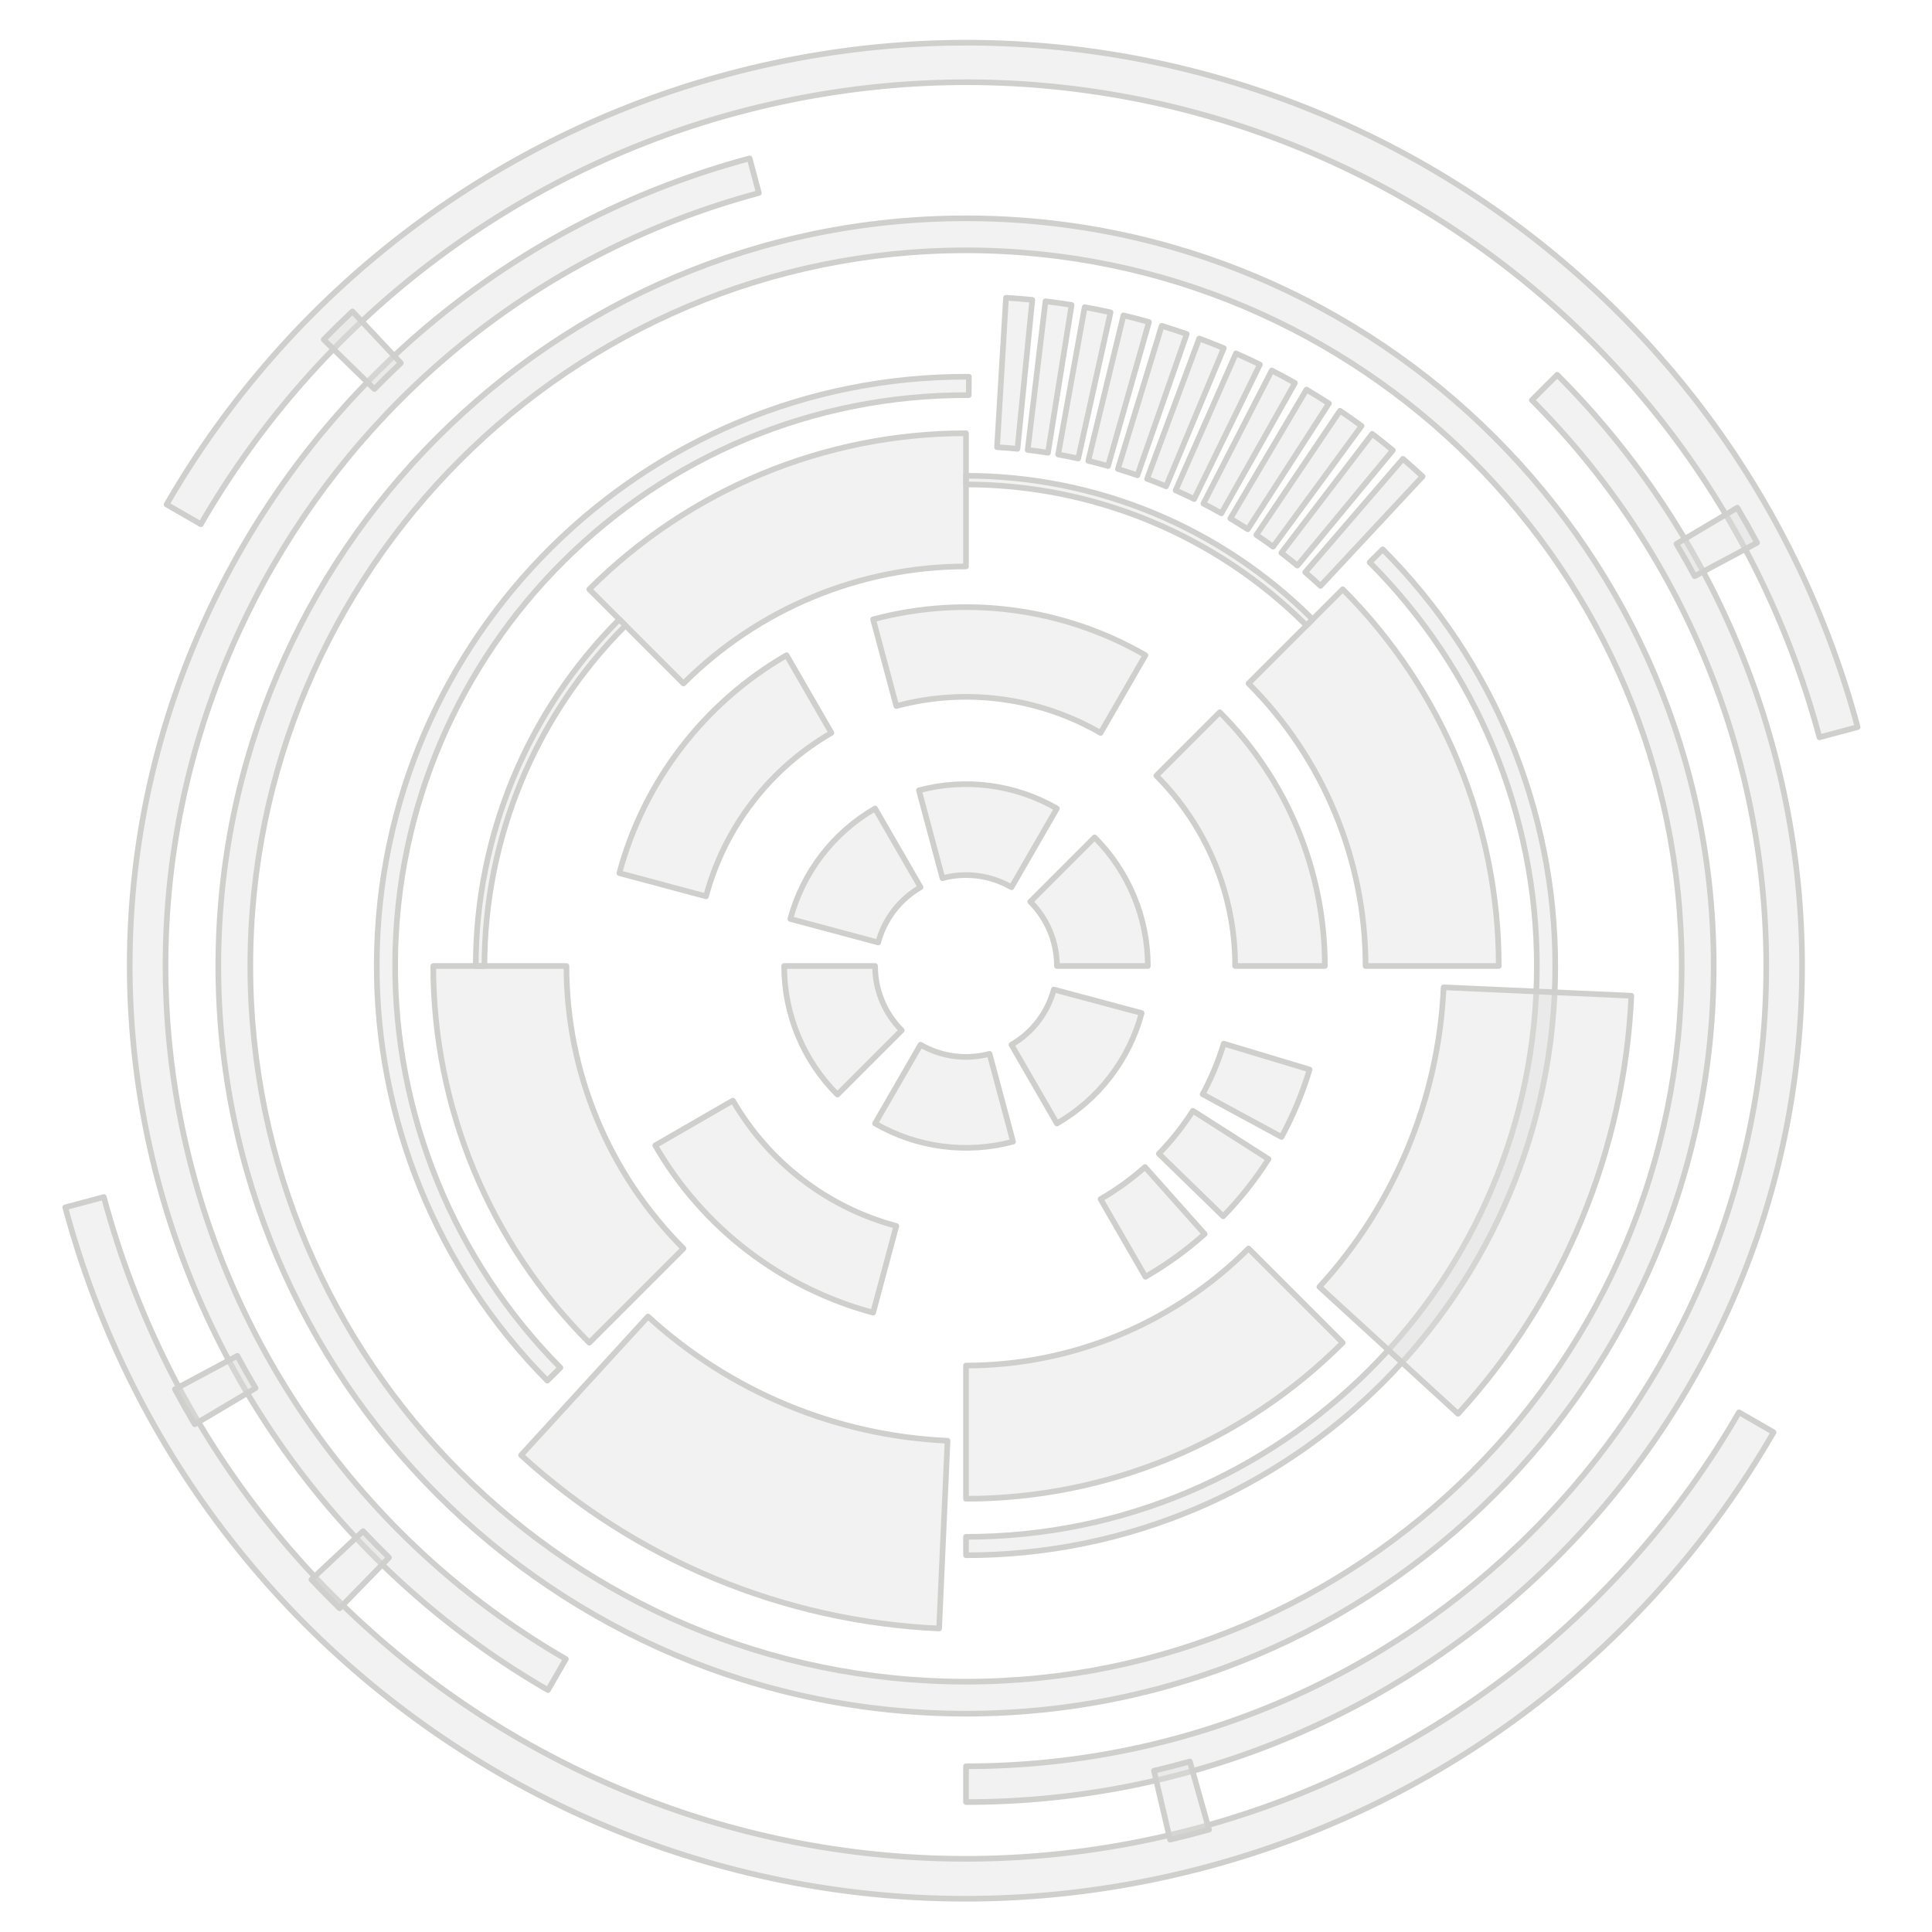 <?xml version='1.0' encoding='utf-8'?>
<svg xmlns="http://www.w3.org/2000/svg" width="100%" height="100%" viewBox="0 0 4000 4000" version="1.1" style="fill-rule:evenodd;clip-rule:evenodd;stroke-linecap:round;stroke-linejoin:round;stroke-miterlimit:1.5;fill:#E0E0DF;fill-opacity:0.4;">
<path d="M2743,2000c0,-197.056 -78.28,-386.041 -217.62,-525.38l-131.345,131.345c104.505,104.504 163.215,246.243 163.215,394.035l185.75,0Z" style="stroke:#CFCFCD;stroke-width:11.67px;"/>
<path d="M3103,2000c0,-292.534 -116.209,-573.086 -323.061,-779.939l-194.985,194.985c155.14,155.139 242.296,365.554 242.296,584.954l275.75,-0Z" style="stroke:#CFCFCD;stroke-width:11.67px;"/>
<path d="M2000,3103c292.534,-0 573.086,-116.209 779.939,-323.061l-194.985,-194.985c-155.139,155.14 -365.554,242.296 -584.954,242.296l-0,275.75Z" style="stroke:#CFCFCD;stroke-width:11.67px;"/>
<path d="M897,2000c0,292.534 116.209,573.086 323.061,779.939l194.985,-194.985c-155.14,-155.139 -242.296,-365.554 -242.296,-584.954l-275.75,-0Z" style="stroke:#CFCFCD;stroke-width:11.67px;"/>
<path d="M2000,897c-292.534,-0 -573.086,116.209 -779.939,323.061l194.985,194.985c155.139,-155.14 365.554,-242.296 584.954,-242.296l0,-275.75Z" style="stroke:#CFCFCD;stroke-width:11.67px;"/>
<path d="M2371.5,1356.54c-170.655,-98.528 -373.461,-125.228 -563.803,-74.226l48.076,179.421c142.756,-38.252 294.86,-18.227 422.852,55.669l92.875,-160.864Z" style="stroke:#CFCFCD;stroke-width:11.67px;"/>
<path d="M1628.5,1356.54c-170.655,98.528 -295.181,260.813 -346.183,451.154l179.421,48.076c38.251,-142.756 131.645,-264.47 259.637,-338.366l-92.875,-160.864Z" style="stroke:#CFCFCD;stroke-width:11.67px;"/>
<path d="M1356.54,2371.5c98.528,170.655 260.813,295.181 451.154,346.183l48.076,-179.421c-142.756,-38.251 -264.47,-131.645 -338.366,-259.637l-160.864,92.875Z" style="stroke:#CFCFCD;stroke-width:11.67px;"/>
<path d="M2371.5,2643.46c43.759,-25.265 84.828,-54.927 122.567,-88.527l-123.517,-138.733c-28.304,25.2 -59.105,47.447 -91.925,66.396l92.875,160.864Z" style="stroke:#CFCFCD;stroke-width:11.67px;"/>
<path d="M2532.43,2518.23c35.243,-36.209 66.701,-75.919 93.884,-118.513l-156.579,-99.93c-20.388,31.946 -43.981,61.728 -70.413,88.885l133.108,129.558Z" style="stroke:#CFCFCD;stroke-width:11.67px;"/>
<path d="M2653.26,2353.97c24.073,-44.427 43.551,-91.193 58.132,-139.572l-177.849,-53.601c-10.935,36.285 -25.544,71.36 -43.598,104.679l163.315,88.494Z" style="stroke:#CFCFCD;stroke-width:11.67px;"/>
<path d="M2000,3220c673.787,0 1220,-546.213 1220,-1220c0,-323.564 -128.535,-633.876 -357.33,-862.67l-26.946,26.946c221.647,221.648 346.168,522.267 346.168,835.724c-0,652.741 -529.151,1181.89 -1181.89,1181.89l-0,38.108Z" style="stroke:#CFCFCD;stroke-width:11.67px;"/><path d="M2005.92,780.014c-673.779,-3.269 -1222.64,540.286 -1225.91,1214.07c-1.57,323.56 125.458,634.492 353.14,864.394l27.077,-26.816c-220.57,-222.72 -343.63,-523.94 -342.109,-837.393c3.168,-652.733 534.88,-1179.31 1187.61,-1176.14l0.185,-38.108Z" style="stroke:#CFCFCD;stroke-width:11.67px;"/>
<path d="M2717.68,1282.32c-190.341,-190.341 -448.5,-297.274 -717.683,-297.274l-0,17.971c264.417,-0 518.005,105.039 704.976,292.01l12.707,-12.707Z" style="stroke:#CFCFCD;stroke-width:11.67px;"/>
<path d="M1282.32,1282.32c-190.341,190.341 -297.274,448.5 -297.274,717.683l17.971,0c-0,-264.417 105.039,-518.005 292.01,-704.976l-12.707,-12.707Z" style="stroke:#CFCFCD;stroke-width:11.67px;"/>
<path d="M1078.88,3012.78c237.493,217.388 543.83,344.401 865.47,358.84l17.449,-388.702c-230.491,-10.347 -450.015,-101.366 -620.206,-257.149l-262.713,287.011Z" style="stroke:#CFCFCD;stroke-width:11.67px;"/>
<path d="M3018.7,2927.04c217.389,-237.494 344.401,-543.83 358.84,-865.47l-388.702,-17.449c-10.347,230.49 -101.365,450.015 -257.148,620.205l287.01,262.714Z" style="stroke:#CFCFCD;stroke-width:11.67px;"/>
<path d="M2000,452c854.364,0 1548,693.636 1548,1548c0,854.364 -693.636,1548 -1548,1548c-854.364,0 -1548,-693.636 -1548,-1548c0,-854.364 693.636,-1548 1548,-1548Zm0,66.284c817.781,0 1481.72,663.935 1481.72,1481.72c-0,817.781 -663.935,1481.72 -1481.72,1481.72c-817.781,-0 -1481.72,-663.935 -1481.72,-1481.72c0,-817.781 663.935,-1481.72 1481.72,-1481.72Z" style="stroke:#CFCFCD;stroke-width:11.67px;"/>
<path d="M2000,3731c956.005,0 1731,-774.995 1731,-1731c0,-459.09 -182.373,-899.376 -506.998,-1224l-52.411,52.411c310.725,310.725 485.289,732.159 485.289,1171.59c-0,915.07 -741.81,1656.88 -1656.88,1656.88l-0,74.12Z" style="stroke:#CFCFCD;stroke-width:11.67px;"/><path d="M1551.98,327.982c-923.43,247.433 -1471.43,1196.6 -1224,2120.03c118.822,443.446 408.935,821.529 806.518,1051.07l37.06,-64.19c-380.559,-219.716 -658.25,-581.609 -771.983,-1006.07c-236.838,-883.889 287.702,-1792.42 1171.59,-2029.26l-19.184,-71.595Z" style="stroke:#CFCFCD;stroke-width:11.67px;"/>
<path d="M3846.02,1505.36c-273.182,-1019.53 -1321.13,-1624.56 -2340.66,-1351.38c-489.594,131.187 -907.022,451.491 -1160.45,890.449l70.87,40.917c242.581,-420.163 642.135,-726.751 1110.77,-852.321c975.872,-261.484 1978.95,317.642 2240.43,1293.51l79.045,-21.18Z" style="stroke:#CFCFCD;stroke-width:11.67px;"/>
<path d="M135.107,2499.7c275.975,1029.95 1334.64,1641.17 2364.59,1365.2c494.6,-132.527 916.297,-456.107 1172.32,-899.553l-71.595,-41.335c-245.061,424.458 -648.701,734.182 -1122.12,861.035c-985.85,264.158 -1999.18,-320.89 -2263.34,-1306.74l-79.853,21.397Z" style="stroke:#CFCFCD;stroke-width:11.67px;"/>
<path d="M2945.33,986.415c-13.311,-12.414 -26.864,-24.565 -40.654,-36.445l-202.295,234.799c10.706,9.223 21.229,18.657 31.563,28.295l211.386,-226.649Zm-61.643,-54.17c-14.022,-11.605 -28.272,-22.932 -42.74,-33.976l-188.044,246.36c11.232,8.574 22.295,17.369 33.182,26.378l197.602,-238.762Zm-64.742,-50.427c-14.684,-10.755 -29.579,-21.219 -44.675,-31.387l-173.135,257.057c11.721,7.894 23.285,16.019 34.685,24.368l183.125,-250.038Zm-67.612,-46.507c-15.295,-9.867 -30.783,-19.431 -46.455,-28.688l-157.618,266.853c12.168,7.187 24.192,14.612 36.067,22.273l168.006,-260.438Zm-70.246,-42.424c-15.853,-8.944 -31.879,-17.575 -48.071,-25.888l-141.549,275.713c12.571,6.454 25.014,13.155 37.322,20.099l152.298,-269.924Zm-72.634,-38.193c-16.354,-7.99 -32.863,-15.657 -49.519,-22.997l-124.983,283.607c12.931,5.699 25.749,11.652 38.445,17.855l136.057,-278.465Zm-74.767,-33.826c-16.798,-7.009 -33.732,-13.686 -50.793,-20.027l-107.98,290.507c13.246,4.923 26.394,10.107 39.435,15.548l119.338,-286.028Zm-76.638,-29.343c-17.183,-6.002 -34.483,-11.665 -51.889,-16.985l-90.597,296.388c13.514,4.131 26.945,8.527 40.286,13.187l102.2,-292.59Zm-78.24,-24.755c-17.508,-4.975 -35.113,-9.604 -52.803,-13.885l-72.898,301.23c13.735,3.324 27.403,6.918 40.996,10.78l84.705,-298.125Zm-79.568,-20.082c-17.772,-3.93 -35.62,-7.509 -53.533,-10.736l-54.942,305.017c13.908,2.505 27.764,5.284 41.562,8.335l66.913,-302.616Zm-80.617,-15.338c-17.973,-2.871 -36.002,-5.387 -54.074,-7.548l-36.794,307.734c14.031,1.677 28.028,3.631 41.982,5.86l48.886,-306.046Zm-81.383,-10.539c-18.112,-1.802 -36.258,-3.247 -54.426,-4.335l-18.518,309.372c14.106,0.844 28.194,1.966 42.256,3.366l30.688,-308.403Z" style="stroke:#CFCFCD;stroke-width:11.67px;"/>
<path d="M2376.5,2000c0,-99.854 -39.667,-195.618 -110.274,-266.226l-133.113,133.113c35.304,35.304 55.137,83.186 55.137,133.113l188.25,0Z" style="stroke:#CFCFCD;stroke-width:11.67px;"/>
<path d="M2188.25,2326.06c86.476,-49.927 149.577,-132.162 175.421,-228.614l-181.835,-48.722c-12.923,48.225 -44.473,89.343 -87.711,114.306l94.125,163.03Z" style="stroke:#CFCFCD;stroke-width:11.67px;"/>
<path d="M1811.75,2326.06c86.476,49.927 189.244,63.456 285.695,37.612l-48.722,-181.835c-48.226,12.922 -99.61,6.157 -142.848,-18.807l-94.125,163.03Z" style="stroke:#CFCFCD;stroke-width:11.67px;"/>
<path d="M1623.5,2000c0,99.854 39.667,195.618 110.274,266.226l133.113,-133.113c-35.304,-35.304 -55.137,-83.186 -55.137,-133.113l-188.25,-0Z" style="stroke:#CFCFCD;stroke-width:11.67px;"/>
<path d="M1811.75,1673.94c-86.476,49.927 -149.577,132.162 -175.421,228.614l181.835,48.722c12.923,-48.225 44.473,-89.343 87.711,-114.306l-94.125,-163.03Z" style="stroke:#CFCFCD;stroke-width:11.67px;"/>
<path d="M2188.25,1673.94c-86.476,-49.927 -189.244,-63.456 -285.695,-37.612l48.722,181.835c48.226,-12.922 99.61,-6.157 142.848,18.807l94.125,-163.03Z" style="stroke:#CFCFCD;stroke-width:11.67px;"/>
<path d="M729.708,644.764c-20.27,19 -40.113,38.453 -59.511,58.343l104.928,102.331c17.867,-18.321 36.144,-36.239 54.815,-53.74l-100.232,-106.934Z" style="stroke:#CFCFCD;stroke-width:11.67px;"/>
<path d="M3637.83,1123.75c-13.106,-24.498 -26.76,-48.699 -40.953,-72.584l-126.001,74.867c13.073,22 25.65,44.292 37.722,66.856l129.232,-69.139Z" style="stroke:#CFCFCD;stroke-width:11.67px;"/>
<path d="M2422.49,3808.82c27.056,-6.319 53.966,-13.245 80.711,-20.772l-39.705,-141.084c-24.634,6.932 -49.421,13.311 -74.342,19.132l33.336,142.724Z" style="stroke:#CFCFCD;stroke-width:11.67px;"/>
<path d="M362.166,2876.25c13.107,24.498 26.761,48.699 40.953,72.584l126.002,-74.867c-13.073,-22 -25.65,-44.292 -37.722,-66.856l-129.233,69.139Z" style="stroke:#CFCFCD;stroke-width:11.67px;"/>
<path d="M644.764,3270.29c19,20.271 38.453,40.114 58.343,59.512l102.331,-104.928c-18.321,-17.867 -36.239,-36.144 -53.74,-54.815l-106.934,100.231Z" style="stroke:#CFCFCD;stroke-width:11.67px;"/></svg>
